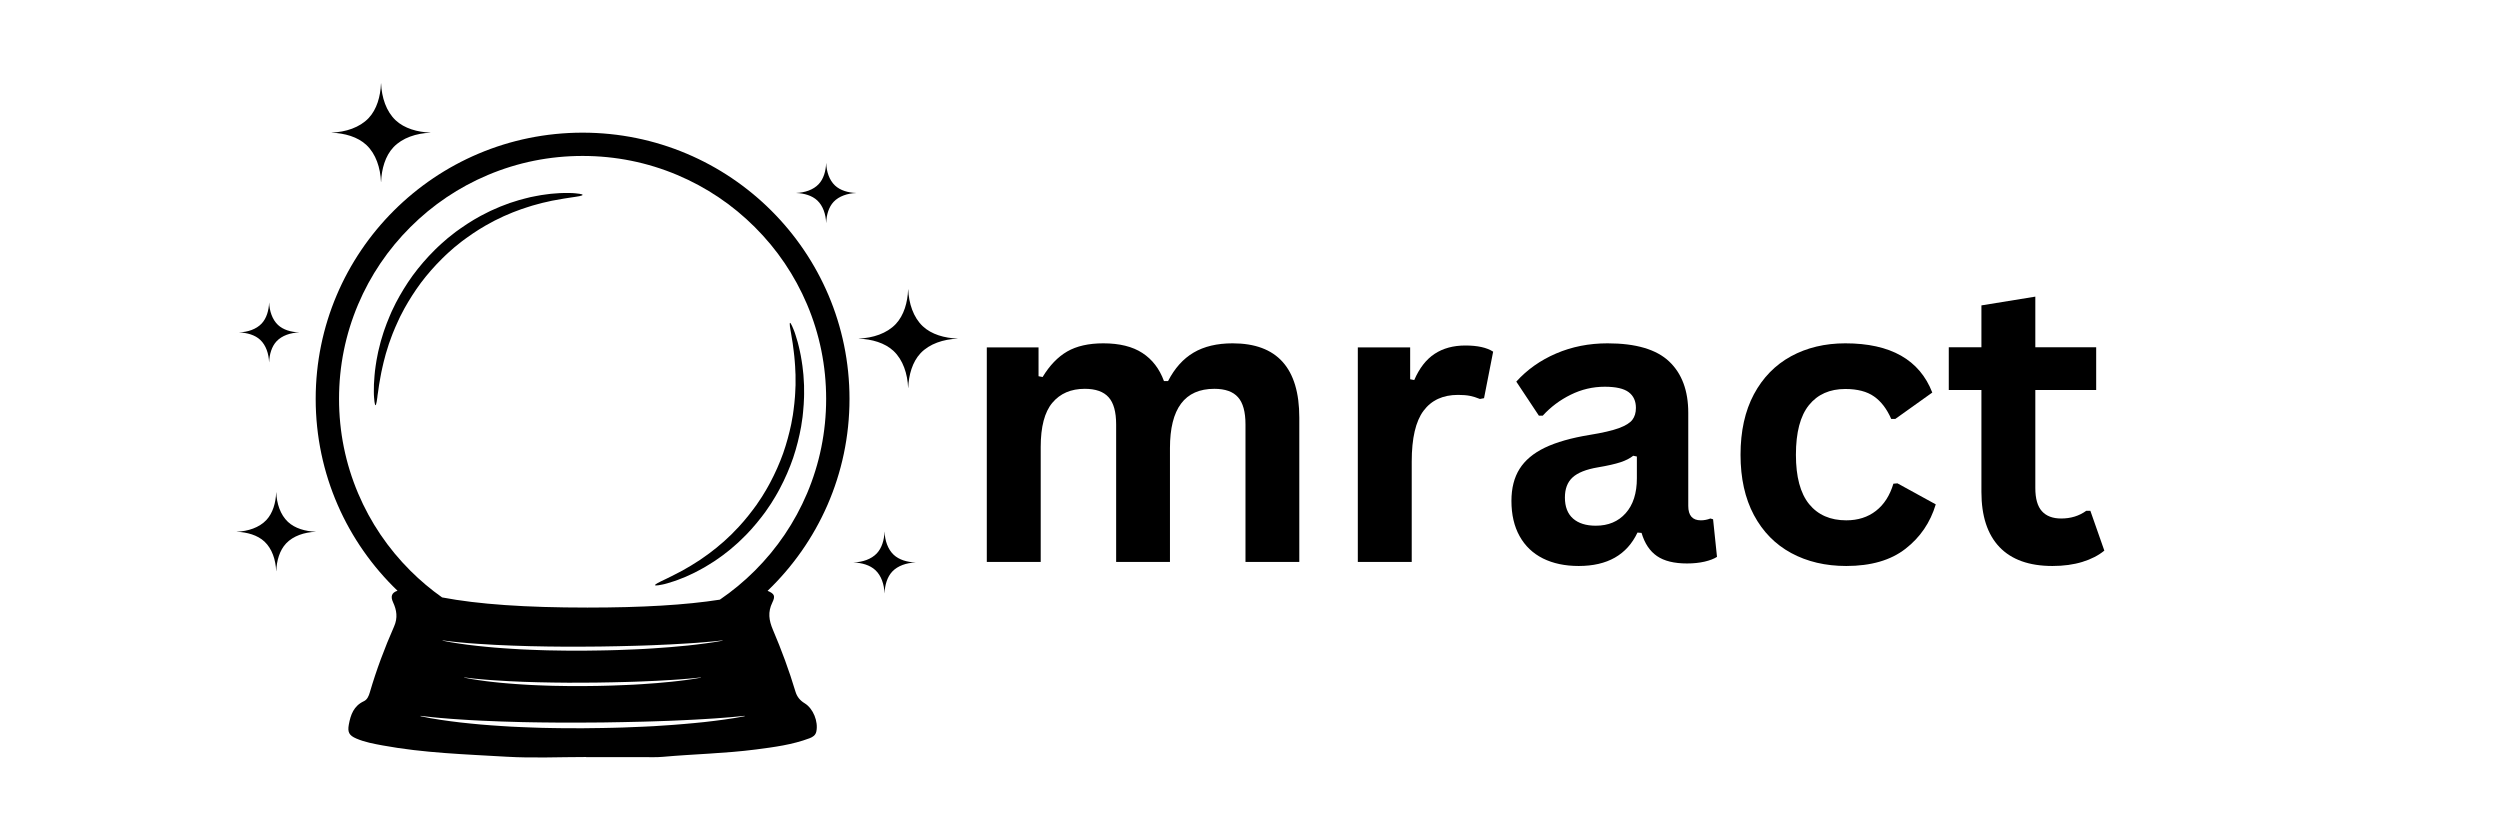 <svg xmlns="http://www.w3.org/2000/svg" xmlns:xlink="http://www.w3.org/1999/xlink" width="600" zoomAndPan="magnify" viewBox="0 0 450 150" height="200" preserveAspectRatio="xMidYMid meet" version="1.0"><defs><g/><clipPath id="6e4b83b4ea"><path d="M 56 23 L 153 23 L 153 136.5 L 56 136.5 Z M 56 23 " clip-rule="nonzero"/></clipPath><clipPath id="0125374401"><path d="M 154 52 L 172.363 52 L 172.363 70 L 154 70 Z M 154 52 " clip-rule="nonzero"/></clipPath><clipPath id="d56983dce4"><path d="M 42.613 88 L 57 88 L 57 103 L 42.613 103 Z M 42.613 88 " clip-rule="nonzero"/></clipPath></defs><g clip-path="url(#6e4b83b4ea)"><path fill="#000000" d="M 144.832 126.586 C 143.996 126.078 143.461 125.414 143.184 124.492 C 142.047 120.703 140.672 116.988 139.121 113.352 C 138.406 111.668 138.18 110.172 139.02 108.457 C 139.609 107.254 139.379 106.867 138.164 106.348 C 147.254 97.629 152.91 85.375 152.91 71.801 C 152.91 45.336 131.398 23.879 104.867 23.879 C 78.336 23.879 56.824 45.336 56.824 71.801 C 56.824 85.367 62.473 97.617 71.551 106.332 C 70.484 106.684 70.27 107.371 70.75 108.406 C 71.406 109.82 71.625 111.195 70.938 112.758 C 69.234 116.625 67.75 120.582 66.562 124.645 C 66.379 125.277 66.102 125.938 65.5 126.215 C 63.672 127.062 63.109 128.652 62.785 130.441 C 62.539 131.797 62.832 132.375 64.141 132.938 C 65.66 133.59 67.281 133.883 68.887 134.18 C 76.258 135.539 83.742 135.773 91.195 136.211 C 95.949 136.488 100.73 136.262 105.496 136.262 C 105.496 136.27 105.5 136.281 105.5 136.289 C 108.969 136.289 112.441 136.293 115.91 136.285 C 117.055 136.285 118.207 136.328 119.344 136.227 C 124.926 135.727 130.539 135.625 136.098 134.902 C 139.348 134.48 142.605 134.055 145.707 132.891 C 146.312 132.66 146.797 132.352 146.941 131.676 C 147.32 129.887 146.383 127.523 144.832 126.586 Z M 132.242 129.242 C 131.637 129.34 131.035 129.43 130.43 129.516 C 129.828 129.605 129.223 129.672 128.613 129.754 L 126.797 129.969 L 124.973 130.152 L 123.152 130.316 C 122.543 130.379 121.934 130.418 121.324 130.465 L 120.414 130.531 L 119.5 130.59 L 117.672 130.711 L 115.844 130.801 C 114.625 130.863 113.406 130.898 112.184 130.949 C 111.574 130.977 110.965 130.984 110.355 131 L 108.527 131.039 L 104.863 131.086 L 101.203 131.074 L 99.371 131.047 C 98.762 131.035 98.152 131.031 97.543 131.012 L 95.711 130.949 C 95.102 130.93 94.492 130.91 93.883 130.879 L 92.055 130.797 C 91.445 130.766 90.836 130.719 90.227 130.684 C 89.617 130.645 89.008 130.605 88.398 130.559 C 87.789 130.512 87.18 130.469 86.574 130.414 L 84.75 130.242 L 82.93 130.051 C 82.324 129.98 81.715 129.898 81.109 129.824 C 80.504 129.742 79.902 129.668 79.297 129.57 C 78.09 129.391 76.887 129.184 75.691 128.918 L 75.707 128.852 C 76.309 128.938 76.914 129 77.52 129.062 L 78.426 129.156 L 79.336 129.238 L 81.156 129.387 C 81.762 129.43 82.371 129.477 82.977 129.512 L 84.797 129.625 L 86.621 129.719 C 87.836 129.77 89.051 129.836 90.266 129.871 C 91.48 129.914 92.699 129.941 93.914 129.977 C 94.523 129.996 95.129 130.004 95.738 130.012 L 97.562 130.039 L 101.211 130.074 L 104.863 130.066 L 108.512 130.043 L 112.16 129.98 C 113.379 129.953 114.594 129.941 115.812 129.898 L 117.637 129.844 L 119.461 129.781 L 120.371 129.75 L 121.285 129.711 L 123.105 129.629 L 124.93 129.539 L 126.754 129.434 L 128.574 129.32 L 130.395 129.184 L 131.305 129.113 L 132.215 129.031 C 132.82 128.977 133.43 128.922 134.031 128.848 L 134.047 128.918 C 133.445 129.039 132.844 129.141 132.242 129.242 Z M 125.375 116.016 L 123.805 116.195 C 121.707 116.41 119.605 116.578 117.5 116.711 L 115.926 116.809 L 114.344 116.883 C 113.293 116.938 112.238 116.969 111.188 117.008 C 110.66 117.031 110.133 117.039 109.605 117.051 L 108.027 117.082 L 104.863 117.125 L 101.703 117.113 C 100.648 117.098 99.594 117.086 98.539 117.062 L 96.961 117.012 C 96.434 116.992 95.906 116.977 95.379 116.953 L 93.801 116.883 C 93.273 116.855 92.746 116.82 92.223 116.789 C 91.695 116.758 91.168 116.727 90.645 116.684 C 90.117 116.645 89.594 116.609 89.066 116.566 L 87.492 116.422 L 85.918 116.262 L 84.348 116.078 C 83.824 116.008 83.301 115.945 82.781 115.863 C 81.738 115.715 80.699 115.543 79.668 115.32 L 79.676 115.273 C 80.195 115.352 80.719 115.41 81.242 115.469 L 82.027 115.555 L 82.812 115.629 L 84.383 115.77 L 85.953 115.883 C 88.051 116.035 90.152 116.133 92.25 116.211 C 94.352 116.289 96.453 116.344 98.555 116.371 L 101.707 116.402 L 104.859 116.398 L 108.016 116.375 L 111.168 116.32 C 112.219 116.297 113.27 116.281 114.32 116.242 L 115.895 116.195 L 117.473 116.137 C 119.57 116.051 121.672 115.957 123.77 115.816 L 125.344 115.711 L 126.918 115.586 C 127.441 115.543 127.965 115.492 128.488 115.445 C 129.012 115.391 129.535 115.34 130.055 115.273 L 130.066 115.324 C 129.031 115.52 127.988 115.68 126.941 115.816 C 126.418 115.895 125.898 115.953 125.375 116.016 Z M 126.18 121.977 C 125.305 122.145 124.422 122.277 123.539 122.395 C 123.098 122.457 122.656 122.504 122.215 122.562 L 120.883 122.711 C 119.109 122.895 117.332 123.039 115.555 123.148 L 114.219 123.23 L 112.883 123.293 C 111.992 123.34 111.102 123.367 110.211 123.398 C 109.766 123.418 109.32 123.426 108.875 123.434 L 107.539 123.465 L 104.863 123.496 L 102.191 123.488 C 101.297 123.477 100.406 123.465 99.516 123.445 L 98.18 123.402 C 97.734 123.387 97.289 123.375 96.844 123.352 L 95.504 123.293 C 95.059 123.27 94.613 123.238 94.172 123.215 C 93.727 123.188 93.281 123.16 92.836 123.125 C 92.391 123.094 91.945 123.062 91.504 123.023 L 90.168 122.906 L 88.84 122.77 L 87.512 122.613 C 87.066 122.551 86.625 122.5 86.184 122.43 C 85.301 122.305 84.422 122.16 83.551 121.973 L 83.559 121.93 C 84 121.996 84.441 122.047 84.883 122.098 L 85.547 122.168 L 86.211 122.23 L 87.539 122.348 L 88.867 122.445 C 90.641 122.574 92.418 122.656 94.195 122.727 C 95.973 122.789 97.75 122.836 99.527 122.859 L 102.195 122.887 L 104.863 122.883 L 107.531 122.863 L 110.195 122.816 C 111.086 122.797 111.977 122.785 112.863 122.75 L 114.195 122.711 L 115.531 122.66 C 117.305 122.59 119.082 122.508 120.859 122.391 L 122.188 122.301 L 123.52 122.195 C 123.961 122.16 124.406 122.117 124.848 122.078 C 125.289 122.031 125.734 121.992 126.176 121.934 Z M 135.867 102.727 C 133.922 104.668 131.816 106.41 129.574 107.938 C 123.406 108.902 115.602 109.363 105.738 109.363 C 94.594 109.363 86.078 108.773 79.578 107.535 C 77.551 106.105 75.645 104.5 73.867 102.727 C 69.84 98.707 66.676 94.031 64.469 88.824 C 62.184 83.434 61.027 77.707 61.027 71.801 C 61.027 65.895 62.184 60.168 64.469 54.781 C 66.676 49.574 69.84 44.895 73.867 40.879 C 77.895 36.859 82.582 33.707 87.805 31.504 C 93.207 29.223 98.945 28.07 104.867 28.07 C 110.789 28.07 116.527 29.223 121.93 31.504 C 127.148 33.707 131.84 36.859 135.867 40.879 C 139.895 44.895 143.055 49.574 145.266 54.781 C 147.551 60.168 148.707 65.895 148.707 71.801 C 148.707 77.707 147.547 83.434 145.266 88.824 C 143.055 94.031 139.895 98.707 135.867 102.727 Z M 135.867 102.727 " fill-opacity="1" fill-rule="nonzero"/></g><path fill="#000000" d="M 104.867 35.078 C 104.867 35.004 104.668 34.938 104.289 34.879 C 104.098 34.852 103.863 34.824 103.582 34.797 C 103.305 34.773 102.98 34.738 102.617 34.742 C 101.891 34.738 101 34.723 99.969 34.82 C 99.711 34.84 99.445 34.859 99.168 34.883 C 98.891 34.91 98.609 34.953 98.316 34.992 C 98.027 35.031 97.727 35.074 97.418 35.117 C 97.109 35.156 96.797 35.23 96.477 35.289 C 96.156 35.352 95.824 35.418 95.488 35.484 C 95.152 35.559 94.816 35.652 94.469 35.738 C 94.121 35.832 93.762 35.914 93.406 36.023 C 93.047 36.133 92.684 36.25 92.316 36.367 C 92.129 36.426 91.945 36.484 91.758 36.543 C 91.57 36.613 91.383 36.684 91.195 36.754 C 90.82 36.895 90.438 37.039 90.051 37.188 C 89.668 37.355 89.281 37.523 88.891 37.695 C 88.695 37.781 88.496 37.863 88.297 37.957 C 88.105 38.055 87.906 38.152 87.711 38.25 C 86.121 39.016 84.523 39.977 82.934 41.09 C 82.734 41.23 82.535 41.371 82.336 41.516 L 82.035 41.73 L 81.746 41.957 C 81.355 42.266 80.965 42.574 80.57 42.887 C 80.188 43.223 79.805 43.559 79.418 43.895 C 79.223 44.059 79.035 44.238 78.852 44.418 C 78.664 44.602 78.477 44.781 78.289 44.961 C 76.805 46.43 75.461 47.992 74.281 49.602 C 73.113 51.219 72.109 52.883 71.25 54.523 C 71.047 54.941 70.848 55.355 70.648 55.762 C 70.602 55.863 70.551 55.965 70.5 56.066 C 70.457 56.168 70.414 56.27 70.367 56.375 C 70.281 56.578 70.195 56.785 70.105 56.988 C 69.746 57.789 69.469 58.605 69.184 59.383 C 69.109 59.578 69.051 59.773 68.988 59.969 C 68.93 60.164 68.871 60.359 68.812 60.551 C 68.75 60.742 68.695 60.934 68.637 61.121 C 68.609 61.215 68.578 61.309 68.551 61.402 C 68.527 61.496 68.504 61.59 68.477 61.684 C 68.383 62.059 68.293 62.426 68.203 62.785 C 68.16 62.965 68.113 63.141 68.074 63.316 C 68.039 63.496 68.004 63.672 67.969 63.844 C 67.836 64.539 67.695 65.199 67.621 65.832 C 67.539 66.465 67.445 67.059 67.414 67.621 C 67.371 68.184 67.324 68.703 67.309 69.184 C 67.301 69.664 67.293 70.102 67.293 70.496 C 67.297 70.695 67.289 70.879 67.301 71.055 C 67.312 71.23 67.324 71.391 67.332 71.547 C 67.355 71.848 67.379 72.105 67.406 72.312 C 67.461 72.723 67.523 72.938 67.59 72.938 C 67.656 72.938 67.727 72.723 67.801 72.316 C 67.836 72.117 67.875 71.863 67.914 71.57 C 67.93 71.422 67.949 71.262 67.969 71.094 C 67.988 70.922 68.023 70.742 68.051 70.555 C 68.109 70.172 68.168 69.75 68.23 69.289 C 68.301 68.828 68.402 68.332 68.492 67.797 C 68.57 67.258 68.715 66.695 68.84 66.098 C 68.957 65.496 69.137 64.875 69.305 64.219 C 69.348 64.055 69.391 63.887 69.434 63.723 C 69.48 63.555 69.535 63.391 69.59 63.219 C 69.691 62.883 69.801 62.539 69.91 62.188 C 69.938 62.098 69.965 62.012 69.992 61.922 C 70.023 61.836 70.055 61.746 70.086 61.66 C 70.152 61.48 70.215 61.305 70.281 61.125 C 70.344 60.945 70.41 60.766 70.477 60.582 C 70.543 60.398 70.605 60.215 70.684 60.035 C 70.992 59.309 71.281 58.547 71.652 57.797 C 71.742 57.605 71.832 57.414 71.918 57.223 C 71.965 57.129 72.008 57.027 72.055 56.934 C 72.105 56.84 72.156 56.746 72.203 56.652 C 72.402 56.27 72.605 55.887 72.809 55.496 C 73.664 53.965 74.648 52.414 75.773 50.895 C 76.91 49.387 78.191 47.922 79.602 46.527 C 79.777 46.355 79.953 46.184 80.133 46.012 C 80.309 45.84 80.484 45.672 80.668 45.512 C 81.035 45.191 81.395 44.871 81.754 44.551 C 82.129 44.25 82.496 43.953 82.867 43.656 L 83.141 43.438 L 83.422 43.23 C 83.609 43.094 83.797 42.957 83.984 42.82 C 85.48 41.738 86.984 40.789 88.48 40.012 C 88.664 39.91 88.852 39.812 89.031 39.711 C 89.219 39.617 89.406 39.531 89.59 39.441 C 89.957 39.266 90.324 39.09 90.684 38.914 C 91.047 38.758 91.41 38.605 91.762 38.457 C 91.941 38.379 92.117 38.305 92.293 38.23 C 92.469 38.164 92.645 38.098 92.82 38.031 C 93.168 37.902 93.512 37.773 93.852 37.648 C 94.188 37.523 94.527 37.426 94.855 37.316 C 95.184 37.211 95.508 37.102 95.824 37.008 C 96.145 36.922 96.457 36.836 96.766 36.75 C 97.07 36.672 97.367 36.578 97.66 36.512 C 97.957 36.449 98.242 36.383 98.52 36.32 C 98.801 36.258 99.07 36.188 99.332 36.133 C 99.598 36.086 99.855 36.039 100.102 35.996 C 101.094 35.789 101.957 35.688 102.664 35.566 C 103.016 35.496 103.332 35.473 103.605 35.426 C 103.879 35.387 104.109 35.348 104.297 35.309 C 104.668 35.227 104.867 35.152 104.867 35.078 Z M 104.867 35.078 " fill-opacity="1" fill-rule="nonzero"/><path fill="#000000" d="M 117.91 105.328 C 117.93 105.398 118.141 105.402 118.52 105.348 C 118.711 105.316 118.945 105.273 119.219 105.219 C 119.492 105.156 119.812 105.098 120.156 104.984 C 120.852 104.773 121.707 104.52 122.66 104.121 C 122.902 104.027 123.152 103.926 123.41 103.824 C 123.664 103.715 123.918 103.59 124.188 103.469 C 124.453 103.344 124.727 103.215 125.008 103.082 C 125.293 102.953 125.566 102.789 125.855 102.637 C 126.145 102.48 126.438 102.32 126.738 102.156 C 127.039 101.988 127.332 101.797 127.641 101.609 C 127.945 101.418 128.262 101.238 128.57 101.027 C 128.875 100.812 129.188 100.594 129.508 100.375 C 129.664 100.262 129.828 100.152 129.988 100.035 C 130.145 99.918 130.301 99.793 130.461 99.672 C 130.777 99.422 131.098 99.172 131.426 98.918 C 131.738 98.645 132.059 98.367 132.383 98.09 C 132.543 97.949 132.707 97.809 132.867 97.664 C 133.023 97.512 133.184 97.359 133.344 97.207 C 134.629 96.008 135.871 94.613 137.059 93.078 C 137.203 92.883 137.352 92.691 137.5 92.496 L 137.723 92.203 L 137.934 91.898 C 138.211 91.488 138.496 91.074 138.777 90.66 C 139.043 90.227 139.309 89.793 139.578 89.355 C 139.715 89.141 139.84 88.914 139.961 88.688 C 140.086 88.457 140.211 88.23 140.336 88.004 C 141.316 86.16 142.133 84.273 142.777 82.387 C 143.41 80.492 143.875 78.605 144.203 76.785 C 144.27 76.324 144.34 75.871 144.406 75.426 C 144.422 75.312 144.441 75.203 144.457 75.09 C 144.473 74.98 144.48 74.867 144.492 74.758 C 144.516 74.535 144.535 74.312 144.559 74.094 C 144.664 73.219 144.688 72.359 144.727 71.531 C 144.742 71.324 144.738 71.117 144.738 70.914 C 144.734 70.711 144.734 70.508 144.734 70.309 C 144.734 70.105 144.73 69.91 144.73 69.711 C 144.73 69.613 144.73 69.516 144.73 69.418 C 144.723 69.32 144.719 69.223 144.715 69.129 C 144.691 68.742 144.672 68.363 144.648 67.996 C 144.637 67.809 144.629 67.629 144.613 67.445 C 144.594 67.266 144.574 67.09 144.555 66.914 C 144.477 66.207 144.414 65.539 144.293 64.91 C 144.184 64.281 144.098 63.688 143.961 63.141 C 143.832 62.594 143.727 62.082 143.594 61.617 C 143.461 61.156 143.332 60.734 143.215 60.359 C 143.156 60.172 143.105 59.992 143.043 59.828 C 142.98 59.668 142.922 59.516 142.867 59.371 C 142.754 59.09 142.652 58.852 142.566 58.664 C 142.391 58.285 142.27 58.098 142.207 58.117 C 142.141 58.137 142.137 58.363 142.188 58.773 C 142.215 58.977 142.254 59.227 142.305 59.52 C 142.332 59.668 142.359 59.824 142.391 59.992 C 142.426 60.16 142.445 60.34 142.477 60.531 C 142.535 60.914 142.602 61.332 142.684 61.793 C 142.754 62.254 142.805 62.758 142.879 63.297 C 142.961 63.832 142.996 64.41 143.055 65.02 C 143.121 65.629 143.137 66.277 143.168 66.953 C 143.18 67.121 143.188 67.293 143.195 67.465 C 143.199 67.637 143.195 67.812 143.195 67.988 C 143.195 68.344 143.199 68.703 143.199 69.074 C 143.199 69.164 143.199 69.258 143.199 69.352 C 143.195 69.441 143.188 69.535 143.184 69.629 C 143.176 69.816 143.168 70.004 143.16 70.195 C 143.152 70.387 143.145 70.578 143.133 70.773 C 143.125 70.969 143.121 71.16 143.098 71.359 C 143.023 72.145 142.973 72.957 142.844 73.781 C 142.816 73.988 142.789 74.199 142.758 74.406 C 142.746 74.512 142.734 74.617 142.715 74.723 C 142.699 74.828 142.68 74.934 142.656 75.039 C 142.582 75.461 142.504 75.887 142.426 76.32 C 142.066 78.035 141.59 79.809 140.969 81.594 C 140.332 83.367 139.547 85.152 138.617 86.898 C 138.5 87.113 138.379 87.332 138.262 87.547 C 138.148 87.762 138.031 87.977 137.898 88.184 C 137.648 88.598 137.398 89.012 137.148 89.422 C 136.883 89.82 136.617 90.215 136.355 90.605 L 136.16 90.898 L 135.949 91.18 C 135.812 91.367 135.676 91.555 135.539 91.738 C 134.43 93.215 133.277 94.57 132.082 95.754 C 131.934 95.906 131.789 96.055 131.645 96.207 C 131.496 96.352 131.34 96.488 131.191 96.629 C 130.895 96.906 130.598 97.184 130.309 97.457 C 130.004 97.711 129.707 97.965 129.41 98.215 C 129.266 98.34 129.121 98.465 128.973 98.59 C 128.824 98.703 128.676 98.82 128.527 98.934 C 128.234 99.164 127.945 99.387 127.66 99.609 C 127.375 99.828 127.082 100.02 126.801 100.223 C 126.516 100.418 126.242 100.621 125.965 100.805 C 125.688 100.98 125.414 101.156 125.145 101.328 C 124.875 101.492 124.625 101.672 124.359 101.82 C 124.098 101.973 123.844 102.117 123.598 102.262 C 123.352 102.402 123.113 102.547 122.879 102.68 C 122.641 102.805 122.41 102.926 122.184 103.043 C 121.301 103.531 120.508 103.887 119.871 104.211 C 119.551 104.379 119.258 104.5 119.012 104.621 C 118.762 104.742 118.555 104.848 118.387 104.941 C 118.055 105.129 117.887 105.262 117.91 105.328 Z M 117.91 105.328 " fill-opacity="1" fill-rule="nonzero"/><path fill="#000000" d="M 77.477 23.867 L 77.477 23.891 C 74.945 23.984 72.426 24.801 70.82 26.504 C 69.344 28.066 68.68 30.418 68.598 32.746 L 68.578 32.746 C 68.48 30.223 67.66 27.703 65.957 26.102 C 64.391 24.629 62.031 23.973 59.699 23.887 L 59.699 23.867 C 62.23 23.77 64.75 22.953 66.355 21.254 C 67.832 19.688 68.492 17.336 68.578 15.012 L 68.598 15.012 C 68.695 17.535 69.516 20.051 71.219 21.652 C 72.785 23.125 75.145 23.785 77.477 23.867 Z M 77.477 23.867 " fill-opacity="1" fill-rule="nonzero"/><g clip-path="url(#0125374401)"><path fill="#000000" d="M 172.359 60.941 L 172.359 60.961 C 169.828 61.059 167.309 61.875 165.703 63.574 C 164.227 65.141 163.566 67.492 163.48 69.816 L 163.461 69.816 C 163.363 67.297 162.543 64.777 160.84 63.176 C 159.273 61.703 156.914 61.047 154.582 60.961 L 154.582 60.941 C 157.113 60.844 159.637 60.027 161.238 58.328 C 162.715 56.762 163.379 54.41 163.461 52.086 L 163.48 52.086 C 163.578 54.609 164.398 57.125 166.102 58.727 C 167.668 60.199 170.027 60.859 172.359 60.941 Z M 172.359 60.941 " fill-opacity="1" fill-rule="nonzero"/></g><path fill="#000000" d="M 164.758 101.238 L 164.758 101.25 C 163.184 101.312 161.609 101.82 160.609 102.879 C 159.688 103.855 159.277 105.324 159.223 106.773 L 159.211 106.773 C 159.148 105.199 158.641 103.629 157.578 102.633 C 156.598 101.711 155.129 101.301 153.676 101.25 L 153.676 101.238 C 155.254 101.176 156.824 100.668 157.824 99.609 C 158.746 98.633 159.16 97.164 159.211 95.715 L 159.223 95.715 C 159.285 97.289 159.797 98.855 160.859 99.855 C 161.836 100.773 163.305 101.188 164.758 101.238 Z M 164.758 101.238 " fill-opacity="1" fill-rule="nonzero"/><path fill="#000000" d="M 53.82 59.828 L 53.82 59.84 C 52.289 59.898 50.762 60.391 49.789 61.422 C 48.898 62.367 48.496 63.789 48.445 65.199 L 48.434 65.199 C 48.375 63.672 47.879 62.148 46.848 61.18 C 45.902 60.285 44.473 59.891 43.062 59.84 L 43.062 59.828 C 44.594 59.77 46.121 59.273 47.09 58.246 C 47.984 57.297 48.387 55.875 48.438 54.469 L 48.445 54.469 C 48.508 55.992 49.004 57.516 50.035 58.488 C 50.98 59.379 52.41 59.777 53.82 59.828 Z M 53.82 59.828 " fill-opacity="1" fill-rule="nonzero"/><path fill="#000000" d="M 154.086 34.734 L 154.086 34.746 C 152.555 34.805 151.031 35.297 150.059 36.324 C 149.164 37.273 148.766 38.695 148.715 40.105 L 148.703 40.105 C 148.645 38.578 148.148 37.055 147.117 36.086 C 146.168 35.191 144.742 34.793 143.332 34.742 L 143.332 34.73 C 144.863 34.672 146.387 34.18 147.359 33.148 C 148.254 32.203 148.652 30.781 148.703 29.371 L 148.715 29.371 C 148.773 30.898 149.27 32.422 150.301 33.391 C 151.25 34.285 152.676 34.684 154.086 34.734 Z M 154.086 34.734 " fill-opacity="1" fill-rule="nonzero"/><g clip-path="url(#d56983dce4)"><path fill="#000000" d="M 56.824 95.707 L 56.824 95.723 C 54.805 95.801 52.785 96.453 51.504 97.812 C 50.32 99.062 49.793 100.945 49.727 102.805 L 49.711 102.805 C 49.633 100.789 48.977 98.773 47.613 97.492 C 46.363 96.316 44.477 95.789 42.613 95.723 L 42.613 95.707 C 44.633 95.629 46.652 94.977 47.934 93.617 C 49.117 92.363 49.645 90.484 49.711 88.625 L 49.727 88.625 C 49.805 90.641 50.461 92.652 51.824 93.934 C 53.074 95.113 54.961 95.641 56.824 95.707 Z M 56.824 95.707 " fill-opacity="1" fill-rule="nonzero"/></g><g fill="#000000" fill-opacity="1"><g transform="translate(172.062, 101.143)"><g><path d="M 5.562 0 L 5.562 -38.609 L 14.875 -38.609 L 14.875 -33.422 L 15.609 -33.281 C 16.867 -35.363 18.344 -36.895 20.031 -37.875 C 21.727 -38.852 23.895 -39.344 26.531 -39.344 C 29.445 -39.344 31.789 -38.766 33.562 -37.609 C 35.344 -36.453 36.641 -34.766 37.453 -32.547 L 38.188 -32.547 C 39.375 -34.859 40.906 -36.566 42.781 -37.672 C 44.664 -38.785 47.008 -39.344 49.812 -39.344 C 57.812 -39.344 61.812 -34.883 61.812 -25.969 L 61.812 0 L 52.125 0 L 52.125 -24.75 C 52.125 -27.008 51.676 -28.641 50.781 -29.641 C 49.895 -30.648 48.473 -31.156 46.516 -31.156 C 41.191 -31.156 38.531 -27.598 38.531 -20.484 L 38.531 0 L 28.844 0 L 28.844 -24.75 C 28.844 -27.008 28.391 -28.641 27.484 -29.641 C 26.586 -30.648 25.16 -31.156 23.203 -31.156 C 20.711 -31.156 18.766 -30.316 17.359 -28.641 C 15.961 -26.973 15.266 -24.32 15.266 -20.688 L 15.266 0 Z M 5.562 0 "/></g></g></g><g fill="#000000" fill-opacity="1"><g transform="translate(238.845, 101.143)"><g><path d="M 5.562 0 L 5.562 -38.609 L 14.984 -38.609 L 14.984 -32.875 L 15.719 -32.734 C 16.645 -34.879 17.867 -36.453 19.391 -37.453 C 20.91 -38.453 22.754 -38.953 24.922 -38.953 C 27.117 -38.953 28.785 -38.582 29.922 -37.844 L 28.281 -29.469 L 27.547 -29.328 C 26.922 -29.586 26.316 -29.773 25.734 -29.891 C 25.148 -30.004 24.438 -30.062 23.594 -30.062 C 20.883 -30.062 18.816 -29.109 17.391 -27.203 C 15.973 -25.305 15.266 -22.258 15.266 -18.062 L 15.266 0 Z M 5.562 0 "/></g></g></g><g fill="#000000" fill-opacity="1"><g transform="translate(269.121, 101.143)"><g><path d="M 15.047 0.734 C 12.578 0.734 10.43 0.281 8.609 -0.625 C 6.785 -1.539 5.383 -2.879 4.406 -4.641 C 3.426 -6.398 2.938 -8.516 2.938 -10.984 C 2.938 -13.273 3.426 -15.195 4.406 -16.75 C 5.383 -18.301 6.898 -19.57 8.953 -20.562 C 11.016 -21.551 13.703 -22.316 17.016 -22.859 C 19.328 -23.234 21.082 -23.641 22.281 -24.078 C 23.477 -24.523 24.285 -25.023 24.703 -25.578 C 25.129 -26.141 25.344 -26.852 25.344 -27.719 C 25.344 -28.957 24.91 -29.898 24.047 -30.547 C 23.18 -31.203 21.742 -31.531 19.734 -31.531 C 17.586 -31.531 15.547 -31.051 13.609 -30.094 C 11.68 -29.145 10.004 -27.891 8.578 -26.328 L 7.875 -26.328 L 3.812 -32.453 C 5.77 -34.617 8.16 -36.305 10.984 -37.516 C 13.816 -38.734 16.898 -39.344 20.234 -39.344 C 25.336 -39.344 29.035 -38.254 31.328 -36.078 C 33.617 -33.91 34.766 -30.832 34.766 -26.844 L 34.766 -10.078 C 34.766 -8.348 35.52 -7.484 37.031 -7.484 C 37.613 -7.484 38.188 -7.594 38.75 -7.812 L 39.234 -7.672 L 39.938 -0.906 C 39.406 -0.562 38.66 -0.273 37.703 -0.047 C 36.742 0.172 35.691 0.281 34.547 0.281 C 32.234 0.281 30.43 -0.16 29.141 -1.047 C 27.848 -1.93 26.922 -3.32 26.359 -5.219 L 25.625 -5.281 C 23.727 -1.27 20.203 0.734 15.047 0.734 Z M 18.125 -6.516 C 20.375 -6.516 22.164 -7.266 23.5 -8.766 C 24.844 -10.273 25.516 -12.367 25.516 -15.047 L 25.516 -18.969 L 24.859 -19.109 C 24.273 -18.641 23.508 -18.25 22.562 -17.938 C 21.613 -17.625 20.254 -17.316 18.484 -17.016 C 16.379 -16.66 14.863 -16.055 13.938 -15.203 C 13.02 -14.359 12.562 -13.156 12.562 -11.594 C 12.562 -9.926 13.051 -8.66 14.031 -7.797 C 15.008 -6.941 16.375 -6.516 18.125 -6.516 Z M 18.125 -6.516 "/></g></g></g><g fill="#000000" fill-opacity="1"><g transform="translate(309.827, 101.143)"><g><path d="M 22.5 0.734 C 18.77 0.734 15.469 -0.039 12.594 -1.594 C 9.727 -3.145 7.488 -5.426 5.875 -8.438 C 4.27 -11.445 3.469 -15.062 3.469 -19.281 C 3.469 -23.531 4.27 -27.16 5.875 -30.172 C 7.488 -33.18 9.719 -35.461 12.562 -37.016 C 15.414 -38.566 18.672 -39.344 22.328 -39.344 C 30.473 -39.344 35.691 -36.391 37.984 -30.484 L 31.328 -25.734 L 30.594 -25.734 C 29.801 -27.547 28.77 -28.895 27.5 -29.781 C 26.227 -30.676 24.504 -31.125 22.328 -31.125 C 19.523 -31.125 17.344 -30.156 15.781 -28.219 C 14.219 -26.281 13.438 -23.301 13.438 -19.281 C 13.438 -15.32 14.227 -12.363 15.812 -10.406 C 17.406 -8.457 19.633 -7.484 22.5 -7.484 C 24.602 -7.484 26.383 -8.051 27.844 -9.188 C 29.301 -10.32 30.348 -11.953 30.984 -14.078 L 31.719 -14.141 L 38.609 -10.359 C 37.629 -7.086 35.812 -4.422 33.156 -2.359 C 30.508 -0.297 26.957 0.734 22.5 0.734 Z M 22.5 0.734 "/></g></g></g><g fill="#000000" fill-opacity="1"><g transform="translate(349.624, 101.143)"><g><path d="M 26.641 -9.203 L 29.156 -2.031 C 28.102 -1.164 26.785 -0.488 25.203 0 C 23.617 0.488 21.82 0.734 19.812 0.734 C 15.633 0.734 12.457 -0.398 10.281 -2.672 C 8.113 -4.953 7.031 -8.258 7.031 -12.594 L 7.031 -30.938 L 1.156 -30.938 L 1.156 -38.641 L 7.031 -38.641 L 7.031 -46.172 L 16.734 -47.75 L 16.734 -38.641 L 27.688 -38.641 L 27.688 -30.938 L 16.734 -30.938 L 16.734 -13.297 C 16.734 -11.391 17.129 -10 17.922 -9.125 C 18.711 -8.25 19.867 -7.812 21.391 -7.812 C 23.117 -7.812 24.625 -8.273 25.906 -9.203 Z M 26.641 -9.203 "/></g></g></g></svg>